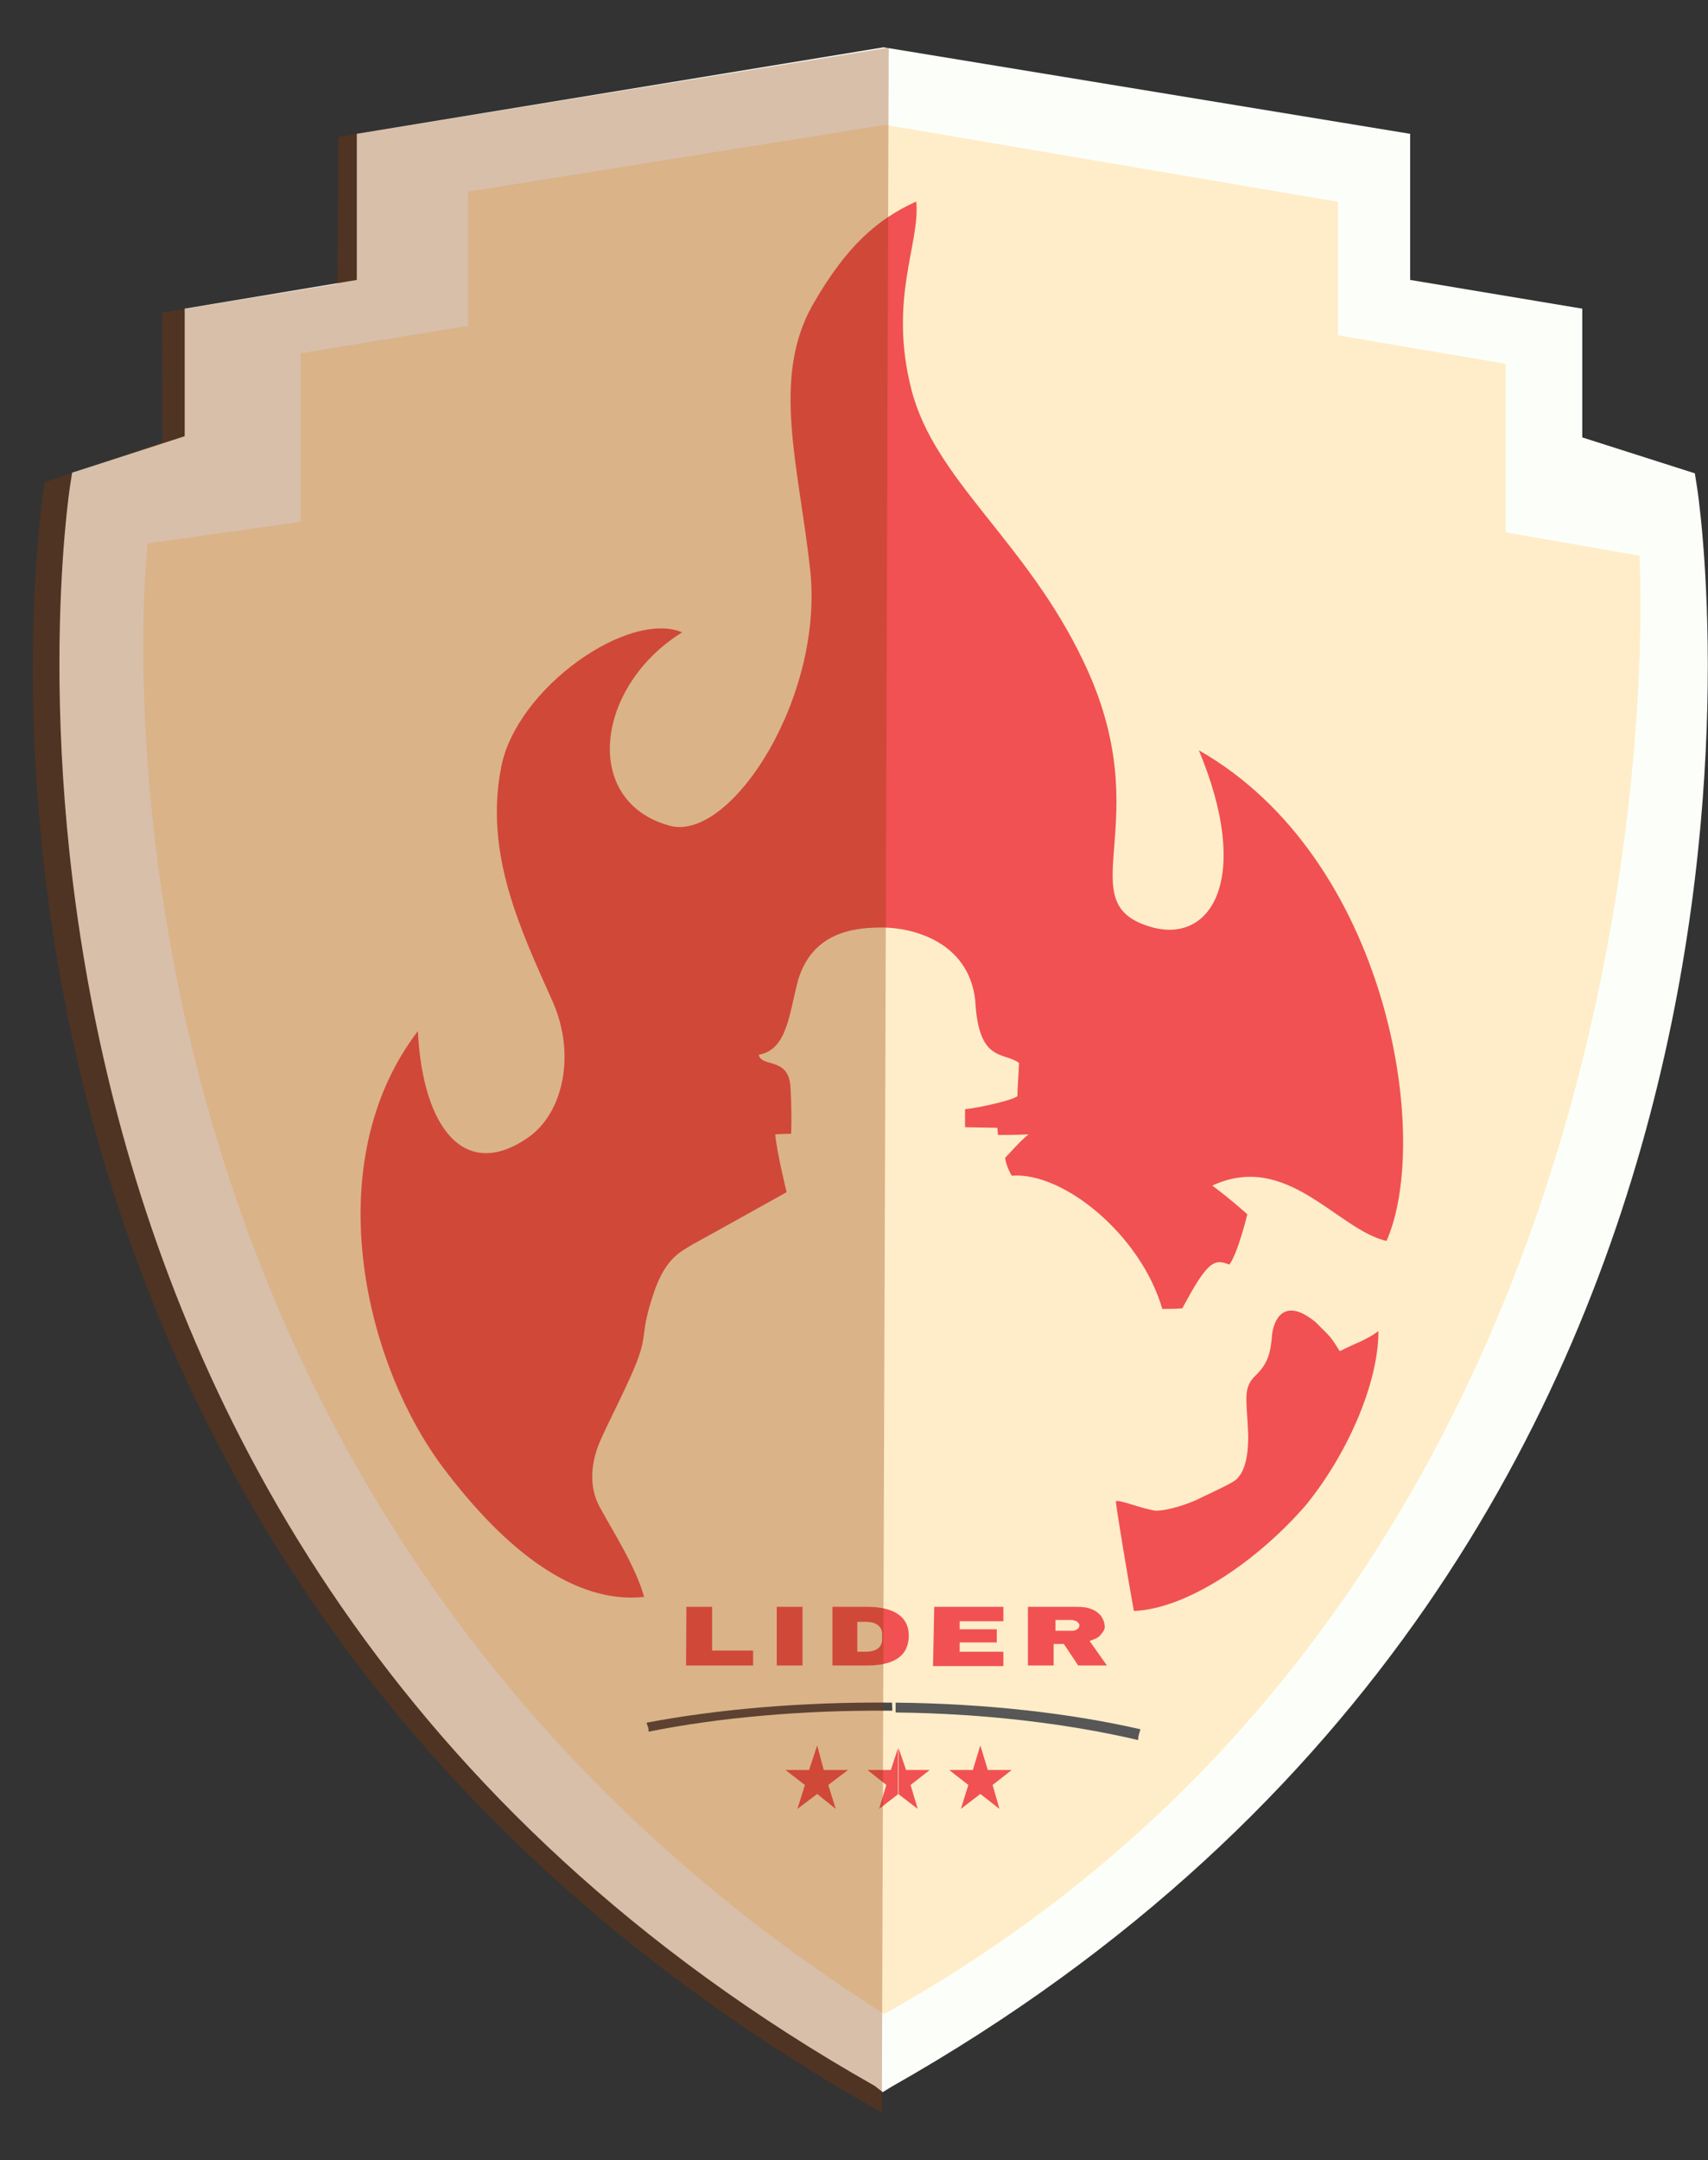 <?xml version="1.0" encoding="utf-8"?>
<!-- Generator: Adobe Illustrator 17.1.0, SVG Export Plug-In . SVG Version: 6.00 Build 0)  -->
<!DOCTYPE svg PUBLIC "-//W3C//DTD SVG 1.1//EN" "http://www.w3.org/Graphics/SVG/1.1/DTD/svg11.dtd">
<svg version="1.1" id="Layer_1" xmlns="http://www.w3.org/2000/svg" xmlns:xlink="http://www.w3.org/1999/xlink" x="0px" y="0px"
	 viewBox="-894.8 -302.4 570.6 721.5" enable-background="new -894.8 -302.4 570.6 721.5" xml:space="preserve">
<rect x="-894.8" y="-302.4" width="570.6" height="721.5" fill="#333333" stroke="none"/>
<path fill="#FCFFF9" d="M-602.6,394.3C-925,211.9-871.9-136.5-871.4-140.1l0.7-4.4l37.6-12.2v-42.6l57.5-9.6v-48.8l176-28.9
	l175.9,28.9v48.8l57.5,9.6v43l37.6,12l0.7,4.4c0.6,3.5,53.9,351.7-268.9,534.4l-3.1,1.9L-602.6,394.3z"/>
<path fill="#FFEDC9" d="M-347.1-116.8l-44.7-7.8v-56.3l-56-9.5V-235l-151.3-25.7l-139.3,22.3v44.8l-56,9.2v56.3l-51.1,7.2
	c0,0-35.5,313,246.1,491.2C-326.5,218.5-347.1-116.8-347.1-116.8z"/>
<g>
	<polygon fill="#F15152" points="-567.3,280.6 -564.8,288.8 -556.8,288.8 -563.2,293.8 -560.9,301.8 -567.3,296.8 -573.8,301.8 
		-571.3,293.8 -577.7,288.8 -569.8,288.8 	"/>
	<polygon fill="#F15152" points="-621.8,280.6 -619.6,288.8 -611.5,288.8 -618.1,293.8 -615.6,301.8 -621.8,296.8 -628.4,301.8 
		-625.9,293.8 -632.4,288.8 -624.5,288.8 	"/>
	<g>
		<polygon fill="#F15152" points="-594.8,296.9 -594.8,281.5 -597.2,288.8 -605,288.8 -598.7,293.8 -601.1,301.8 		"/>
		<polygon fill="#F15152" points="-584.2,288.8 -592.1,288.8 -594.6,281.5 -594.6,296.9 -588.2,301.8 -590.6,293.8 		"/>
	</g>
</g>
<g>
	<path fill="#575757" d="M-595.6,266.3v3.3c30.3,0.3,58.4,3.9,81,9.2c0.2-2.1,0.2-1.4,0.8-3.6C-536.9,269.9-565.2,266.6-595.6,266.3
		z"/>
	<path fill="#484848" d="M-596.8,266.3c-30.4-0.3-58.8,2.3-82,6.7c0.6,2.2,0.6,1,0.7,3c22.8-4.6,51.3-7.3,81.4-7L-596.8,266.3
		L-596.8,266.3L-596.8,266.3z"/>
</g>
<g>
	<path fill="#F15152" d="M-747,187.5c-26.5-35.6-41.5-101.9-8.2-145.5c1.6,32.5,15.7,50.3,36.9,35.5c11.5-8,16-27.4,8.2-45.2
		C-720.9,8.1-733-17.1-727.4-46c5-26.5,42.5-52.7,60.5-45.2c-29,18-33.7,56.5-4.2,64.6c20.4,5.6,51.9-43.1,46.9-86
		c-3.8-34.3-12.9-63.4,0.8-87.8c11.4-19.9,21.6-28.7,34.7-34.7c1.4,14-9.4,32.5-1.6,62.9c7.8,30.3,38.3,50.5,57.4,90.6
		c26,53.9-6,80.8,22.9,88.9c20.2,5.6,33.4-16.8,15.7-59.1c63.4,36.1,77.9,129.5,62.7,163.9c-16.5-3.8-33.2-30.1-58.2-18.5
		c6.7,5,11.7,9.6,11.7,9.6s-3.1,12.9-6,16.8c-5-2-7.2-1.4-15.7,14.6c-2.2,0.2-5.3,0.2-6.7,0.2c-7.2-24.8-33.2-45.9-50.3-44.5
		c-1.4-2.4-2-4.4-2.2-6c2-2,5-5.6,7.8-7.8c-3.8,0.2-10.2,0.2-10.2,0.2l-0.2-2.4l-10.8-0.2c0,0,0-2.7,0-6c4.8-0.5,16.3-3.1,17.5-4.4
		c0-3.4,0.5-8,0.5-11.1c-5.3-3.8-13.5,0-14.6-20.9c-2.2-19.6-20.9-24.3-31.2-24.3c-10.2,0-23.1,2-27.9,17.3
		c-3.1,11.4-3.6,23.5-13.2,25.2c0.8,4.4,10.2,0.5,10.6,11.1c0.5,9.4,0.2,15.3,0.2,15.3s-2.7,0-5.3,0.2c0.5,6,3.8,19.3,3.8,19.3
		s-26.7,14.9-31.5,17.5c-4.4,2.7-9.6,4.8-13.7,18.7c-3.6,11.4-1.2,11.4-5.3,21.6c-4.2,10.2-11.7,24-12.9,28.2
		c-1.4,4.2-3.1,12.2,1.2,19.6c4.2,7.8,11.7,19.3,14.6,29.6C-702.3,233.4-725.4,216.3-747,187.5z M-522,199c-0.2,0.8,4.8,30.3,6,36.7
		c18.2-0.8,41.6-17.1,57.4-35.3c13.5-16.5,24.3-40.3,24.3-58.2c-4.2,3.1-7.2,3.8-12.9,6.7c-3.6-5.6-2.7-4.2-8-9.6
		c-9.6-8-13.7-2.4-14.6,3.8c-0.5,6-1.2,9.6-5.3,13.7c-4.8,4.4-3.1,8.2-2.7,20.4c0,9.6-2.2,12.7-3.8,14.4c-1.6,1.6-10.2,5.3-13.5,7
		c-3.1,1.4-9.4,3.6-13.7,3.6C-513.8,201.4-520.6,198.5-522,199z"/>
	<path fill="#F15152" d="M-665.5,234.3h8.6v14.6h13.7v5h-22.4L-665.5,234.3L-665.5,234.3z"/>
	<path fill="#F15152" d="M-635.3,253.9v-19.6h8.6v19.6H-635.3z"/>
	<path fill="#F15152" d="M-591.2,243.9c0,6.7-4.8,10-14,10h-11.5v-19.6h11.5C-596,234.3-591.2,237.7-591.2,243.9z M-608.4,249.3h2.7
		c3.6,0,5.6-1.4,5.6-4.2v-1.6c0-2.7-2-4.2-5.6-4.2h-2.7V249.3z"/>
	<path fill="#F15152" d="M-582.7,234.3h23.1v4.8h-14.6v2.7h12.4v4.4h-12.4v3.1h14.6v4.8h-23.5L-582.7,234.3L-582.7,234.3z"/>
	<path fill="#F15152" d="M-527,243.5c-0.8,1.2-2.2,1.6-3.8,2.2l5.8,8.2h-9.6l-4.8-7.2h-3.4v7.2h-8.6v-19.6h16.3c2,0,3.6,0.2,5,0.8
		c1.4,0.5,2.4,1.4,3.1,2.2c0.5,0.8,1.2,2,1.2,3.1C-525.5,241.5-526.1,242.5-527,243.5z M-535,239.2c-0.5-0.2-1.2-0.5-1.6-0.5h-5.6
		v3.6h5.6c0.5,0,1.4-0.2,1.6-0.5c0.5-0.2,0.8-0.8,0.8-1.4C-534.2,239.9-534.7,239.6-535,239.2z"/>
</g>
<g opacity="0.32">
	<path fill="#893400" d="M-597.9-286.5l-183.9,29.8l-0.3,49.1l-58.5,9.6l0.1,43.3l-39.4,13.4c0,0-59.2,354.1,279.7,544.5
		L-597.9-286.5z"/>
</g>
</svg>
